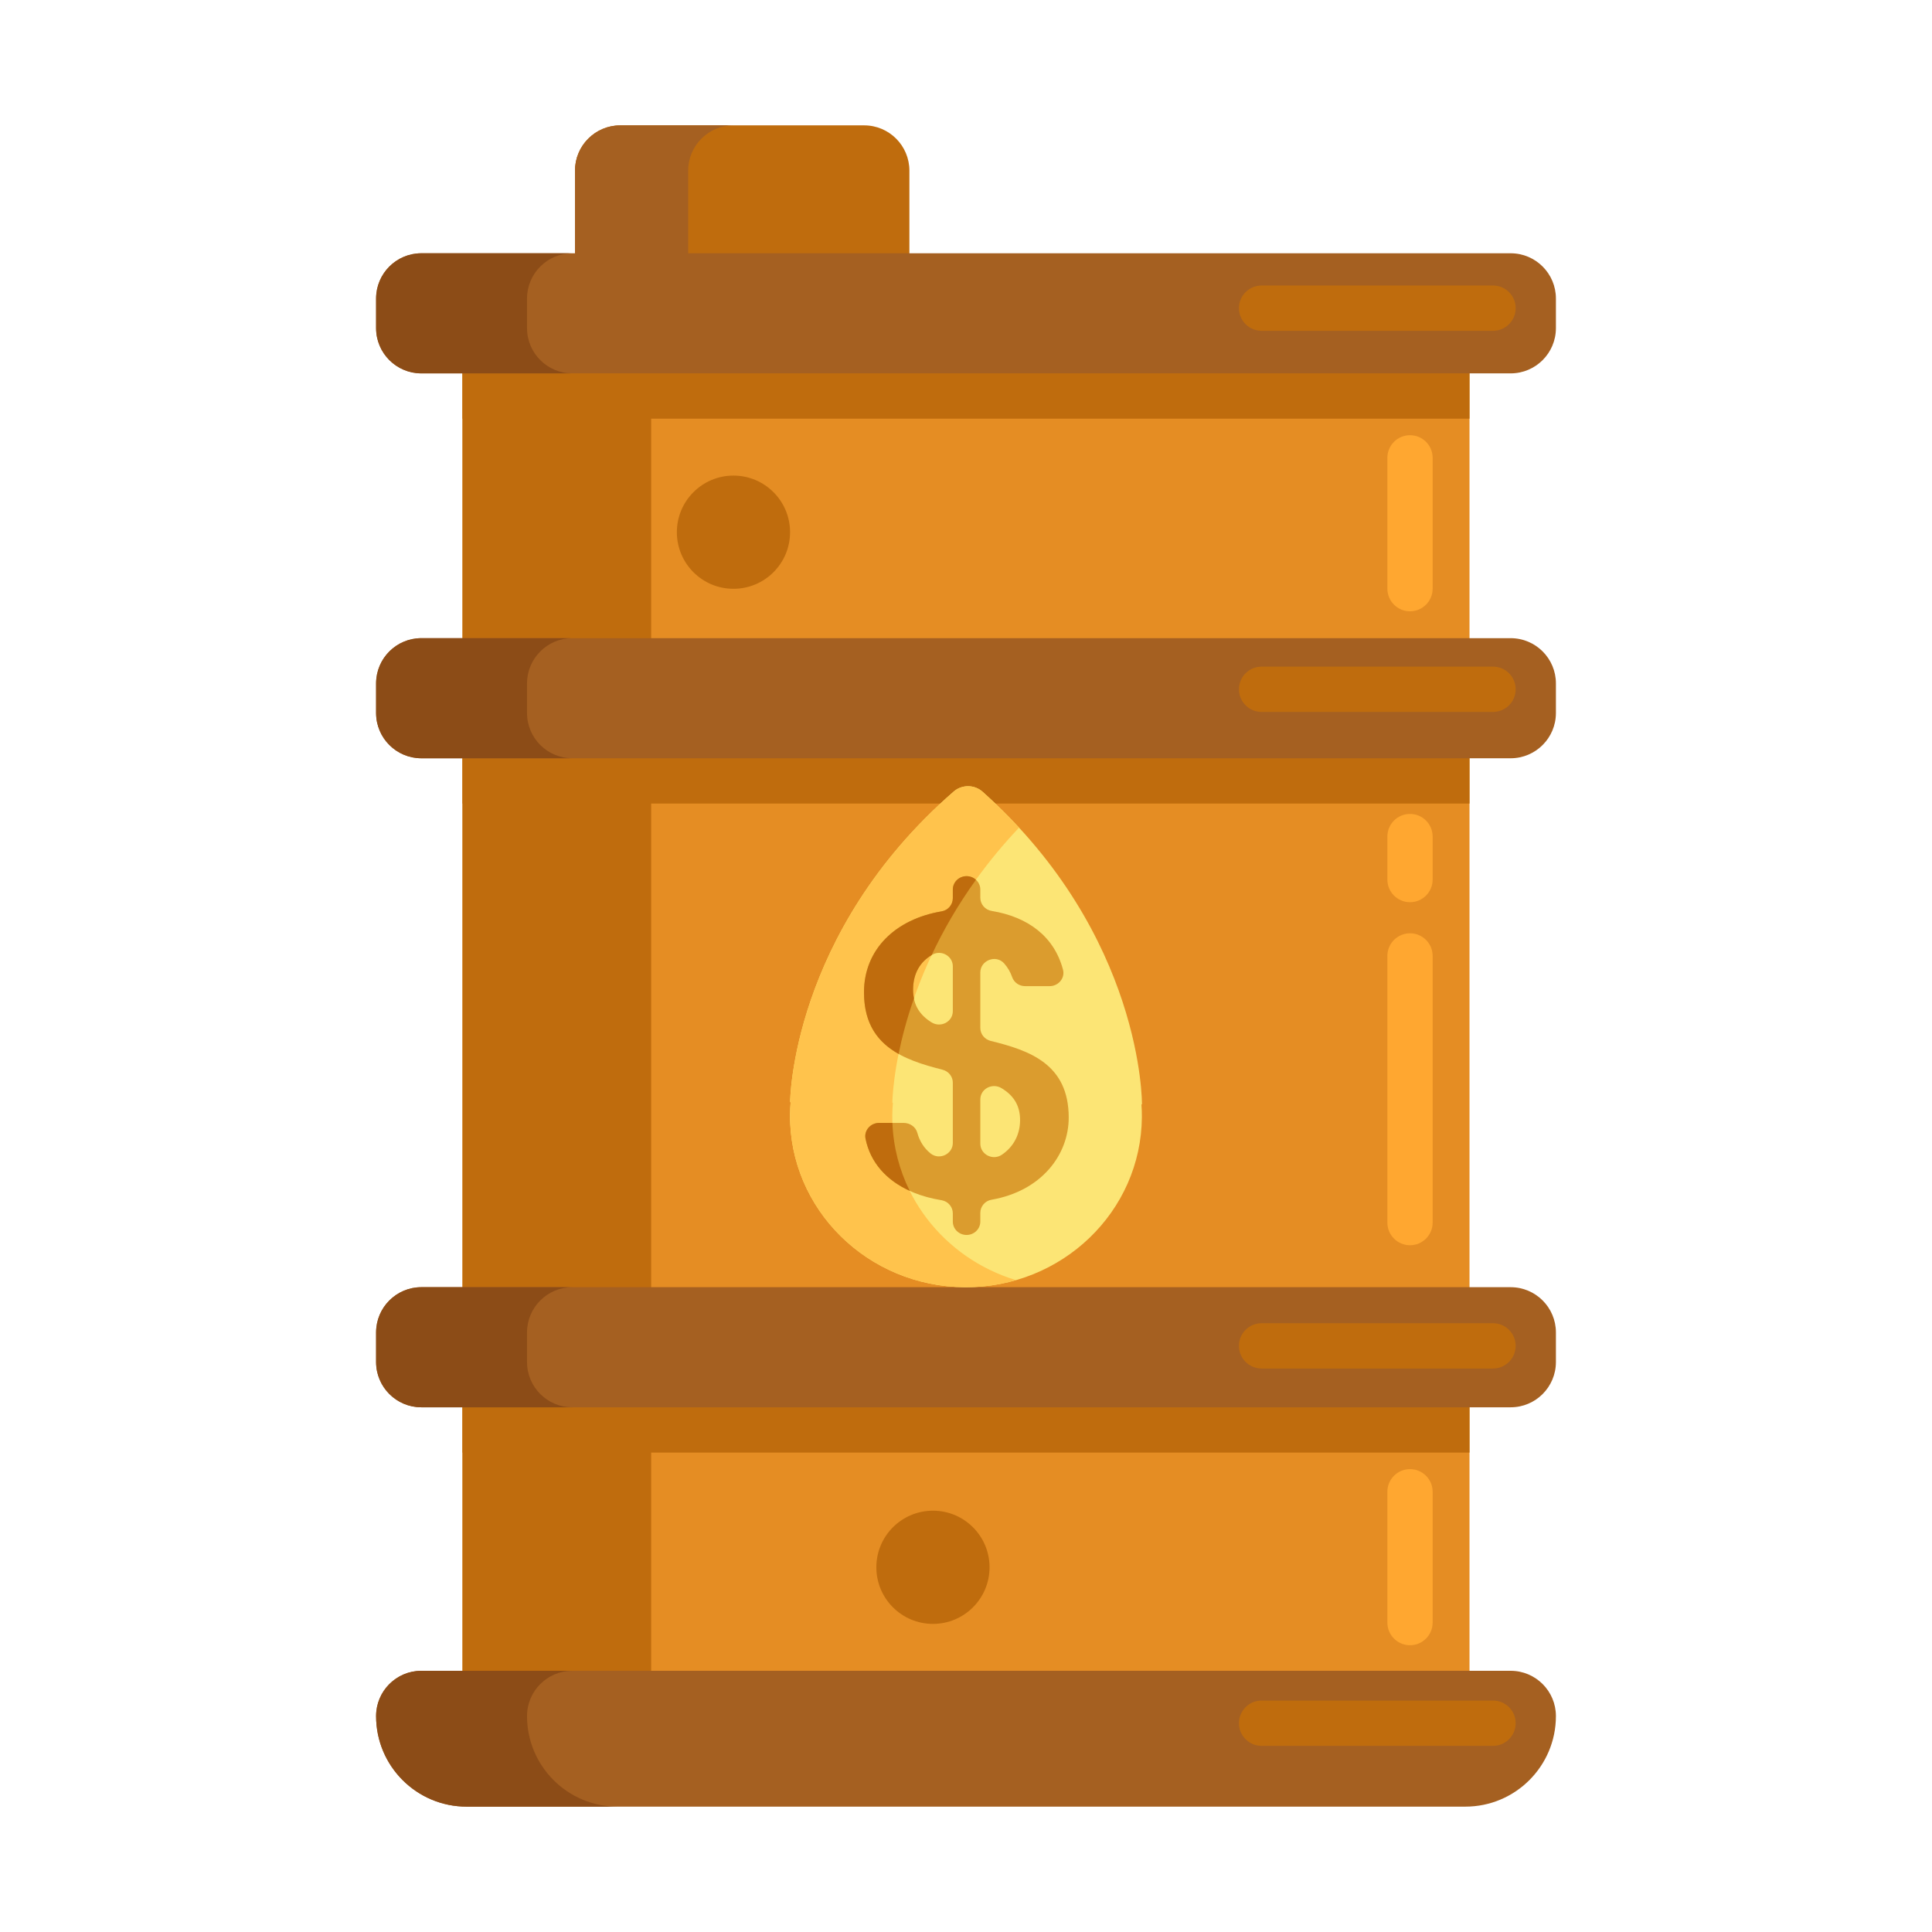 <?xml version="1.0" encoding="utf-8"?>
<!-- Generator: Adobe Illustrator 22.1.0, SVG Export Plug-In . SVG Version: 6.00 Build 0)  -->
<svg xmlns="http://www.w3.org/2000/svg" xmlns:xlink="http://www.w3.org/1999/xlink" version="1.1" id="Layer_1" x="0px" y="0px" viewBox="0 0 512 512" style="enable-background:new 0 0 512 512;" xml:space="preserve" width="512" height="512">
<style type="text/css">
	.st0{fill:#FFA730;}
	.st1{fill:#E58D23;}
	.st2{fill:#BF6C0D;}
	.st3{fill:#A56021;}
	.st4{fill:#FFD551;}
	.st5{fill:#FFF4C1;}
	.st6{fill:#FFC34C;}
	.st7{fill:#FFEA63;}
	.st8{fill:#FCE575;}
	.st9{fill:#FFB74B;}
	.st10{fill:#8C4C17;}
	.st11{fill:#F9BB32;}
	.st12{fill:#FF4B34;}
	.st13{fill:#FF9079;}
	.st14{fill:#FFDF74;}
	.st15{fill:#FF624B;}
	.st16{fill:#CCC033;}
	.st17{fill:#EACF32;}
	.st18{fill:#FFEACF;}
	.st19{fill:#99AF17;}
	.st20{fill:#FFD59A;}
	.st21{fill:#FCDA4F;}
	.st22{fill:#FCF9DE;}
	.st23{fill:#DB9C2E;}
</style>
<g>
	<g>
		<g>
			<path class="st2" d="M241,81.911h-88.625V45.222c0-6.627,5.373-12,12-12H229c6.627,0,12,5.373,12,12V81.911z"/>
		</g>
	</g>
	<g>
		<g>
			<path class="st3" d="M194.375,33.222h-30c-6.627,0-12,5.373-12,12v36.689h30V45.222     C182.375,38.595,187.748,33.222,194.375,33.222z"/>
		</g>
	</g>
	<g>
		<g>
			<rect x="122.566" y="81.911" class="st1" width="266.868" height="372.236"/>
		</g>
	</g>
	<g>
		<g>
			<rect x="122.566" y="81.911" class="st2" width="50" height="372.236"/>
		</g>
	</g>
	<g>
		<g>
			<path class="st3" d="M388.333,478.778H123.667c-13.255,0-24-10.745-24-24v0c0-6.627,5.373-12,12-12h288.667     c6.627,0,12,5.373,12,12v0C412.333,468.033,401.588,478.778,388.333,478.778z"/>
		</g>
	</g>
	<g>
		<g>
			<path class="st10" d="M139.667,454.778L139.667,454.778c0-6.628,5.373-12,12-12h-40c-6.627,0-12,5.373-12,12v0     c0,13.255,10.745,24,24,24h40C150.412,478.778,139.667,468.033,139.667,454.778z"/>
		</g>
	</g>
	<g>
		<g>
			<rect x="122.566" y="181.12" class="st2" width="266.868" height="31.829"/>
		</g>
	</g>
	<g>
		<g>
			<rect x="122.566" y="81.911" class="st2" width="266.868" height="29.038"/>
		</g>
	</g>
	<g>
		<g>
			<path class="st3" d="M400.333,98.949H111.667c-6.627,0-12-5.373-12-12V79.12c0-6.627,5.373-12,12-12h288.667     c6.627,0,12,5.373,12,12v7.829C412.333,93.576,406.961,98.949,400.333,98.949z"/>
		</g>
	</g>
	<g>
		<g>
			<path class="st3" d="M400.333,200.949H111.667c-6.627,0-12-5.373-12-12v-7.829c0-6.627,5.373-12,12-12h288.667     c6.627,0,12,5.373,12,12v7.829C412.333,195.576,406.961,200.949,400.333,200.949z"/>
		</g>
	</g>
	<g>
		<g>
			<path class="st10" d="M139.667,86.949V79.12c0-6.627,5.373-12,12-12h-40c-6.627,0-12,5.373-12,12v7.829c0,6.627,5.373,12,12,12     h40C145.039,98.949,139.667,93.576,139.667,86.949z"/>
		</g>
	</g>
	<g>
		<g>
			<path class="st10" d="M139.667,188.949v-7.829c0-6.627,5.373-12,12-12h-40c-6.627,0-12,5.373-12,12v7.829c0,6.627,5.373,12,12,12     h40C145.039,200.949,139.667,195.576,139.667,188.949z"/>
		</g>
	</g>
	<g>
		<g>
			<rect x="122.566" y="353.12" class="st2" width="266.868" height="31.829"/>
		</g>
	</g>
	<g>
		<g>
			<path class="st3" d="M400.333,372.949H111.667c-6.627,0-12-5.373-12-12v-7.829c0-6.627,5.373-12,12-12h288.667     c6.627,0,12,5.373,12,12v7.829C412.333,367.576,406.961,372.949,400.333,372.949z"/>
		</g>
	</g>
	<g>
		<g>
			<path class="st10" d="M139.667,360.949v-7.829c0-6.627,5.373-12,12-12h-40c-6.627,0-12,5.373-12,12v7.829c0,6.627,5.373,12,12,12     h40C145.039,372.949,139.667,367.576,139.667,360.949z"/>
		</g>
	</g>
	<g>
		<g>
			<path class="st0" d="M373.667,239.094c-3.313,0-6-2.687-6-6v-11.396c0-3.313,2.687-6,6-6s6,2.687,6,6v11.396     C379.667,236.408,376.98,239.094,373.667,239.094z"/>
		</g>
	</g>
	<g>
		<g>
			<path class="st0" d="M373.667,330c-3.313,0-6-2.687-6-6v-70.667c0-3.313,2.687-6,6-6s6,2.687,6,6V324     C379.667,327.313,376.98,330,373.667,330z"/>
		</g>
	</g>
	<g>
		<g>
			<path class="st2" d="M395.667,362.667h-61.334c-3.313,0-6-2.687-6-6s2.687-6,6-6h61.334c3.313,0,6,2.687,6,6     S398.98,362.667,395.667,362.667z"/>
		</g>
	</g>
	<g>
		<g>
			<path class="st2" d="M395.667,188.667h-61.334c-3.313,0-6-2.687-6-6s2.687-6,6-6h61.334c3.313,0,6,2.687,6,6     S398.98,188.667,395.667,188.667z"/>
		</g>
	</g>
	<g>
		<g>
			<path class="st2" d="M395.667,87.667h-61.334c-3.313,0-6-2.687-6-6s2.687-6,6-6h61.334c3.313,0,6,2.687,6,6     S398.98,87.667,395.667,87.667z"/>
		</g>
	</g>
	<g>
		<g>
			<path class="st2" d="M395.667,462.667h-61.334c-3.313,0-6-2.687-6-6s2.687-6,6-6h61.334c3.313,0,6,2.687,6,6     S398.98,462.667,395.667,462.667z"/>
		</g>
	</g>
	<g>
		<g>
			<path class="st0" d="M373.667,436c-3.313,0-6-2.687-6-6v-34.667c0-3.313,2.687-6,6-6s6,2.687,6,6V430     C379.667,433.313,376.98,436,373.667,436z"/>
		</g>
	</g>
	<g>
		<g>
			<path class="st0" d="M373.667,162c-3.313,0-6-2.687-6-6v-34.667c0-3.313,2.687-6,6-6s6,2.687,6,6V156     C379.667,159.313,376.98,162,373.667,162z"/>
		</g>
	</g>
	<g>
		<g>
			<circle class="st2" cx="194.375" cy="141.037" r="15"/>
		</g>
	</g>
	<g>
		<g>
			<circle class="st2" cx="247.241" cy="415.348" r="15"/>
		</g>
	</g>
	<g>
		<g>
			<path class="st8" d="M209.391,292.075c0,0,0.171-44.696,43.34-82.302c2.188-1.906,5.5-1.885,7.662,0.048     c42.665,38.149,42.24,82.843,42.24,82.843l-0.139,0.009c0.075,1.103,0.124,2.212,0.116,3.335     c-0.167,25.077-21.175,45.274-46.923,45.111c-25.748-0.163-46.486-20.623-46.319-45.7c0.007-1.123,0.071-2.232,0.161-3.333     L209.391,292.075z"/>
		</g>
	</g>
	<g>
		<g>
			<path class="st6" d="M236.466,295.59c0.007-1.123,0.071-2.231,0.161-3.333l-0.138-0.011c0,0,0.171-37.641,33.559-72.901     c-2.952-3.199-6.144-6.385-9.655-9.524c-2.162-1.933-5.474-1.954-7.662-0.048c-43.169,37.606-43.34,82.302-43.34,82.302     l0.138,0.011c-0.089,1.102-0.153,2.211-0.161,3.333c-0.167,25.077,20.571,45.537,46.319,45.7     c4.713,0.03,9.265-0.629,13.562-1.869C250.148,333.475,236.33,316.076,236.466,295.59z"/>
		</g>
	</g>
	<g>
		<g>
			<g>
				<path class="st23" d="M249.514,318.067c-10.546-1.7-18.317-7.324-20.138-16.3c-0.44-2.17,1.318-4.182,3.589-4.182h6.523      c1.66,0,3.177,1.043,3.606,2.604c0.605,2.202,1.759,4.072,3.501,5.475c2.35,1.892,5.914,0.19,5.914-2.78v-15.968      c0-1.617-1.123-3.026-2.73-3.433c-10.391-2.629-20.811-6.355-20.811-20.506c0-11.341,8.293-19.396,20.587-21.461      c1.721-0.289,2.954-1.783,2.954-3.483v-2.295c0-1.96,1.631-3.548,3.643-3.548l0,0c2.012,0,3.643,1.589,3.643,3.548v2.178      c0,1.717,1.263,3.202,3.001,3.488c9.715,1.601,16.622,6.851,18.913,15.584c0.581,2.213-1.204,4.351-3.549,4.351h-6.488      c-1.552,0-2.943-0.954-3.436-2.387c-0.451-1.311-1.161-2.545-2.116-3.627c-2.163-2.453-6.326-0.832-6.326,2.401v14.692      c0,1.629,1.139,3.044,2.762,3.44c10.364,2.53,20.666,6.171,20.666,20.306c0,9.88-7.219,19.475-20.476,21.781      c-1.717,0.299-2.952,1.781-2.952,3.48v2.306c0,1.96-1.631,3.548-3.643,3.548l0,0c-2.012,0-3.643-1.589-3.643-3.548v-2.176      C252.509,319.84,251.252,318.347,249.514,318.067z M252.509,267.965v-11.876c0-2.725-3.042-4.462-5.456-3.085      c-3.132,1.786-5.082,4.87-5.082,9.317c0,4.121,1.899,6.762,4.894,8.616C249.31,272.45,252.509,270.786,252.509,267.965z       M259.795,291.36v11.725c0,2.842,3.278,4.555,5.684,2.947c3.145-2.102,4.853-5.412,4.853-9.211c0-4.064-1.913-6.638-4.926-8.452      C262.958,286.894,259.795,288.556,259.795,291.36z"/>
			</g>
		</g>
	</g>
	<g>
		<g>
			<g>
				<path class="st2" d="M238.139,279.297c0.845-4.17,2.129-9.162,4.069-14.717c-0.142-0.704-0.236-1.445-0.236-2.258      c0-4.369,1.889-7.416,4.925-9.215c2.978-6.349,6.806-13.095,11.736-19.955c-0.651-0.593-1.519-0.962-2.48-0.962      c-2.012,0-3.643,1.588-3.643,3.548v2.295c0,1.701-1.233,3.194-2.954,3.483c-12.294,2.066-20.587,10.12-20.587,21.462      C228.968,271.559,232.804,276.303,238.139,279.297z"/>
			</g>
		</g>
		<g>
			<g>
				<path class="st2" d="M229.376,301.767c1.29,6.355,5.571,11.02,11.699,13.812c-2.714-5.479-4.334-11.566-4.576-17.994h-3.534      C230.693,297.585,228.935,299.596,229.376,301.767z"/>
			</g>
		</g>
	</g>
</g>
</svg>
